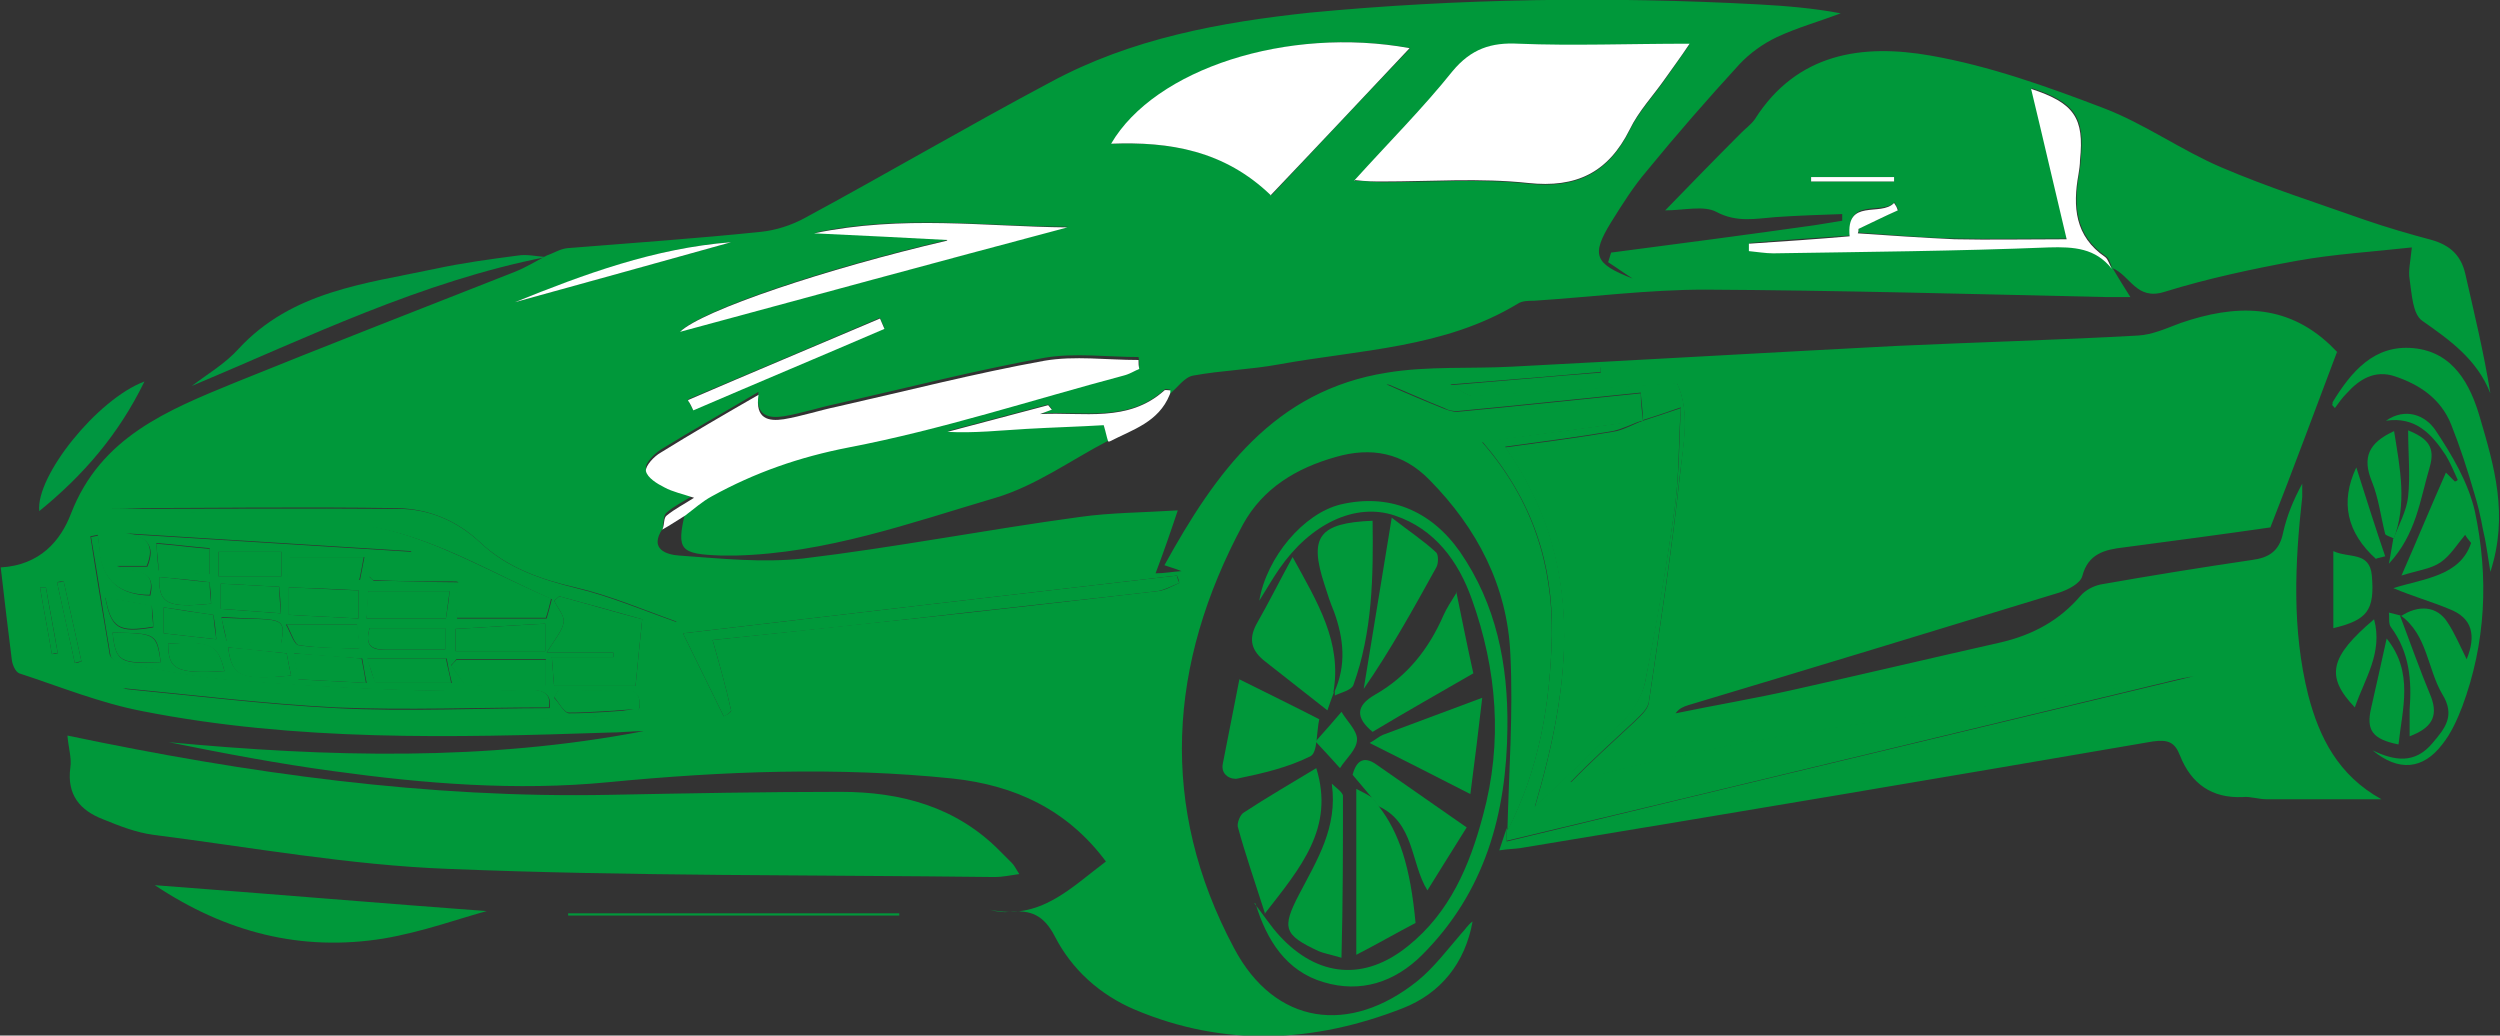 <?xml version="1.0" encoding="UTF-8"?>
<svg id="Camada_1" xmlns="http://www.w3.org/2000/svg" viewBox="0 0 337.5 139.8">
  <rect x="0" y="0" width="337.5" height="139.8" fill="#333333" stroke="none"/>
  <defs>
    <style>
      .cls-1 {
        fill: #fff;
      }

      .cls-2 {
        fill: #00983a;
      }

      .cls-3 {
        fill: #009640;
      }
    </style>
  </defs>
  <path class="cls-2" d="M89.5,71.3c-2,2.9.6,3.6,2.2,3.7,5.6.4,11.2,1,16.7.4,12.5-1.5,24.8-3.9,37.3-5.6,4.2-.6,8.6-.6,13.3-.9-1,3-1.9,5.6-3,8.5,1.2,0,2.1-.2,3.5-.3-1-.4-1.5-.5-2.3-.8,6.9-12.5,14.8-23.6,30.1-26,5.5-.9,11.2-.5,16.8-.8,17.3-.9,34.6-1.9,51.9-2.8,10.9-.5,21.8-.8,32.6-1.4,2-.1,3.9-1,5.8-1.7,7.3-2.5,14.2-2.7,20.2,3,.3.3.6.6.9.9.2.2.3.5,0,0-3.1,8.2-5.9,15.8-9,23.7-6.2.9-13,1.8-19.8,2.7-2.5.3-4.8.8-5.6,3.9-.3,1-1.9,1.8-3.1,2.2-16.7,5.1-33.4,10.2-50.1,15.2-.6.2-1.2.4-1.7,1.1,5.3-1.1,10.7-2,16-3.2,9.4-2.1,18.7-4.3,28-6.4,4.2-1,7.8-2.9,10.7-6.3.6-.7,1.7-1.3,2.7-1.5,6.8-1.2,13.6-2.3,20.4-3.3,2.3-.3,3.7-1.2,4.2-3.6.5-2.3,1.4-4.5,2.6-6.7,0,.6,0,1.2,0,1.8-1,8.9-1.4,17.9.8,26.7,1.5,5.8,4.1,10.9,9.9,14.1-5.2,0-10.3,0-15.5,0-1.1,0-2.2-.4-3.2-.3-4.2.2-7-1.8-8.5-5.6-.7-1.8-1.6-2.2-3.7-1.9-28.5,4.9-56.9,9.7-85.4,14.4-.7.1-1.5.1-2.8.3.4-1.2.7-2.1,1-3,0,.6,0,1.2,0,1.8,31-7.5,61.9-14.9,92.7-22.3-28,4.8-56.5,6.6-84.1,14.4,2.8-2.9,5.7-5.5,8.6-8.2.8-.8,1.9-1.7,2-2.7,1.5-10.2,3.1-20.4,4.2-30.7.4-4.1,1.4-8.5-.4-12.3-9.4.6-18.5,1.2-27.5,1.7-.8,0-1.7-.8-3.1-1.5,7.3-.6,13.8-1.2,20.3-1.7,0-.2,0-.5,0-.7-9.6.8-19.3,1.6-28.9,2.3,2.9,1.3,5.3,2.3,7.8,3.3.5.2,1.2.4,1.7.4,8.5-.8,16.9-1.7,24.8-2.5,0,1.4.2,2.6.3,3.7,0,0,0,0,0,0-7.1.9-14.1,1.9-21.7,2.9,6.8,7.8,9.5,16.5,9.4,26.1-.2,9.2-1.7,18.1-6,26.4.2-8,.8-16,.4-23.9-.4-9.2-4.5-17-10.9-23.5-3.6-3.7-7.9-4.5-12.7-3.1-5.3,1.5-9.8,4.2-12.5,9.1-10.1,18.8-11.4,38.1-1.2,57.2,5.5,10.4,15.6,11.8,24.8,4.4,2.2-1.8,4-4.2,5.9-6.4.5-.5.9-1.2,1.5-1.6-1,5.6-4.3,9.7-9.4,11.7-12,4.7-24.1,5.3-36.2.2-4.7-2-8.5-5.4-10.8-9.9-1.5-2.9-3.3-3.6-6.1-3.3-.8.1-1.7,0-2.7-.3,6.8,1.5,10.9-2.9,15.7-6.5-5.2-7-12.3-10.3-20.7-11.2-15.5-1.6-31-1-46.5.5-12.4,1.2-24.8.2-37.1-1.5-7.4-1-14.8-2.4-22.2-3.9,21.4,2,42.8,2.6,64.1-1.5-1.6,0-3.2.2-4.8.2-21,.7-42.1,1.2-62.9-2.9-5.7-1.1-11.1-3.3-16.6-5.1-.5-.2-.9-1.1-1-1.8-.5-4-1-8.1-1.5-12.5,5.3-.3,8.1-3.6,9.5-7.3,4-10.3,13-13.9,22-17.6,12.6-5.1,25.2-10,37.9-15,1.5-.6,2.8-1.4,4.3-2.2,0,0,0,0,0,0,.9-.3,1.8-.9,2.8-1,8.7-.7,17.4-1.3,26.1-2.2,2-.2,4.2-.9,6-1.9,11.1-6,22-12.4,33.1-18.3,10.9-5.9,22.9-8.1,35.1-9.4C196.9-.2,217.2-.5,237.5.6c3.6.2,7.3.5,11,1.2-2.9,1.1-5.8,1.9-8.6,3.2-1.9.9-3.7,2.2-5.1,3.7-4.3,4.7-8.5,9.5-12.5,14.4-1.8,2.1-3.3,4.5-4.8,6.9-2.7,4.4-2.3,5.6,2.9,7.6-1.1-.7-2.2-1.5-3.3-2.2.1-.4.3-.9.4-1.3,9.2-1.2,18.3-2.4,27.5-3.7,1.2-.2,2.5-.4,3.7-.6,0-.3,0-.6,0-.9-3,.1-5.9.2-8.9.4-2.7.2-5.3.8-8.1-.7-1.7-.9-4.4-.2-6.9-.2,3.3-3.4,6.8-7,10.3-10.5.6-.6,1.3-1.1,1.8-1.8,5.7-9,14.6-10.2,23.7-8.6,8,1.4,15.8,4.2,23.4,7.1,5.5,2.1,10.5,5.7,15.9,8,6.3,2.7,12.9,4.8,19.4,7.1,2.9,1,6,1.9,9,2.7,2.4.7,3.9,2,4.5,4.5,1.2,5.3,2.5,10.6,3.4,16.2-1.8-4.6-5.5-7.2-9.2-9.8-1.3-.9-1.4-3.6-1.7-5.6-.2-1.1.1-2.3.3-4.3-5.4.6-10.5.9-15.5,1.8-6,1.1-12.1,2.4-17.9,4.2-3.8,1.2-4.6-2.2-7-3.2-.3-.5-.4-1.3-.9-1.6-4.1-2.8-4.4-6.8-3.6-11.2.1-.6.2-1.3.2-1.9.6-5.7-.8-7.7-6.6-9.6,1.6,6.6,3.1,13.2,4.8,20.3-5.6,0-10.3.1-15.1,0-4.4-.1-8.7-.5-13.1-.8,0-.2,0-.4.1-.6,1.8-.8,3.6-1.7,5.3-2.5-.2-.3-.4-.6-.5-1-1.8,1.8-6.5-.8-6,4.5-4.6.3-9.1.6-13.6,1,0,.3,0,.7,0,1,1.1.1,2.2.3,3.3.3,12.4-.2,24.8-.3,37.2-.8,3.4-.1,6.3,0,8.5,2.9.7,1.2,1.4,2.3,2.4,3.9-1.2,0-2.3,0-3.4,0-18-.4-36-.9-54-1-7.7,0-15.4,1-23.1,1.5-.7,0-1.6,0-2.2.4-9.9,6-21.3,6.2-32.3,8.2-3.8.7-7.7.8-11.5,1.5-1.2.2-2.1,1.6-3.2,2.5,0-.2,0-.4.1-.6-.3,0-.6-.2-.8,0-4.8,4.4-10.9,2.9-16.8,3.2.5-.2,1.1-.4,1.6-.6-.2-.2-.3-.4-.5-.6-4.5,1.2-9.1,2.4-13.6,3.6,3.7.2,7.2-.1,10.7-.4,3.5-.2,7.1-.4,10.4-.5.3,1,.5,1.6.6,2.2-5,2.6-9.8,6.1-15.2,7.7-11.5,3.4-22.9,7.5-35.1,7.8-.6,0-1.3,0-1.9,0-5.6-.2-6.1-.7-4.9-5.8,1.2-.9,2.3-1.9,3.6-2.6,5.8-3.2,11.8-5.3,18.5-6.6,12.5-2.4,24.8-6.4,37.1-9.7.7-.2,1.4-.6,2.1-.9,0-.4,0-.8-.1-1.2-4.2,0-8.6-.6-12.7.1-9.4,1.7-18.7,4.1-28,6.2-2.4.5-4.8,1.3-7.2,1.7-2,.3-3.9,0-3.4-3.3-4.7,2.8-9,5.2-13.2,7.8-.9.6-2.1,1.8-2,2.5.1.9,1.5,1.7,2.5,2.2,1.2.6,2.5.9,4,1.4-1.4.9-2.7,1.5-3.7,2.4-.4.3-.4,1.1-.5,1.7ZM86.2,95.8c.3-.5,1-1,1-1.5,0-3.2,0-6.4,0-9.7,1.9.2,2.8.3,3.8.4,0-.4.2-.7.3-1.1-4.5-1.6-8.9-3.5-13.6-4.6-4.8-1.1-9.3-2.7-12.9-6.1-3.2-3-7-4.5-11.1-4.6-12.9-.2-25.9,0-38.8,0,4,0,7.9.3,11.9.6,8.4.6,17,.2,25.1,2.2,7.8,1.9,15,6.2,22.5,9.4-.2.8-.4,1.7-.7,2.6h-12.1c0-1.3-.2-2.5,0-3.6.4-1.4.5-1.3-.7-1.3-3.5,0-7,0-10.5-.2-.2,0-.3-.3-.6-.5,0-.8.2-1.7.3-2.9h5.4c0-.2,0-.3,0-.5-12.8-.8-25.6-1.6-38.5-2.4,2.7.3,4,1.5,2.8,4.4h-4c2,1,5.4,0,4.4,3.9q-6.1,0-6.8-5.8c0-.8-.1-1.5-.2-2.3l-1,.2c.8,5.3,1.7,10.6,2.6,15.9,0,.4.8,1,1.2,1.1,5.2.9,10.4,2,15.6,2.4,13.2,1,26.5,1.8,39.8,1.3,2.1,0,3,.6,2.7,2.4-9.6,0-19.2.4-28.8,0-9.7-.5-19.3-1.7-28.7-2.6.2,0,.6.3,1.1.4.6.2,1.3.2,1.9.4,19.6,3.2,39.3,3.8,59,3.1,2.5,0,5-.8,7.6-1.2h-.1ZM182.8,24.4c1.7,0,2.8.2,3.8.2,6.6,0,13.2-.5,19.7.2,6.5.7,10.8-1.4,13.7-7.2,1.2-2.5,3.2-4.6,4.8-6.9.9-1.3,1.9-2.7,3.3-4.7-8.3,0-15.7.2-23.1,0-3.7-.1-6.4.7-8.9,3.7-4,5-8.5,9.5-13.3,14.8ZM171.6,26.4c6.2-6.6,12.3-13.1,18.8-19.9-16.6-3-34.4,2.9-40.3,12.9,7.9-.3,15.3.9,21.6,7ZM127.9,32.4c-16.4,3.8-33,9.4-36,12.3,17-4.6,34.6-9.3,52.3-14.1-11.1,0-22.3-1.7-34.2.8,6.6.3,12.3.6,18,.9ZM159.2,78.7c0-.3-.2-.7-.3-1-22.4,2.6-44.8,5.2-66.7,7.8,1.9,3.9,3.7,7.5,5.5,11.2,0,0,1.1-.5,1-.8-.7-3.2-1.6-6.3-2.5-9.5,8.7-.9,17.5-1.9,26.3-2.8,11.3-1.2,22.5-2.5,33.8-3.8,1-.1,2-.7,2.9-1.1ZM92.9,54c.2.4.4.9.7,1.3,8.6-3.7,17.2-7.3,25.8-11l-.6-1.4c-8.6,3.7-17.2,7.3-25.9,11ZM69.5,40.8c9.7-2.7,19.4-5.4,29.2-8.1-10.2.8-19.7,4.4-29.2,8.1ZM255.7,24.5c0-.2,0-.4,0-.6h-11.2c0,.2,0,.4,0,.6h11.2ZM8.6,78.5c-.3,0-.6,0-.9.1.8,3.6,1.6,7.2,2.4,10.9.3,0,.6-.1.9-.2-.8-3.6-1.6-7.2-2.4-10.8ZM6.2,79.3c-.3,0-.5,0-.8,0,.5,3,1.1,6,1.6,9,.3,0,.5,0,.8-.1-.5-3-1.1-6-1.6-8.9Z"/>
  <path class="cls-2" d="M9.1,99.3c24.3,5.1,48.6,8.5,73.3,8,10.4-.2,20.7-.4,31.1-.4,8.1,0,15.6,2,21.5,8,.5.5,1.1,1.1,1.6,1.6.3.3.5.7,1,1.5-1.4.2-2.3.4-3.3.4-24.6-.3-49.2-.1-73.8-1.1-13.3-.5-26.5-2.9-39.8-4.6-2.3-.3-4.6-1.2-6.8-2.1-3.1-1.2-4.9-3.3-4.4-7,.2-1.3-.3-2.8-.4-4.4Z"/>
  <path class="cls-1" d="M89.5,71.3c.2-.6.1-1.4.5-1.7,1.1-.9,2.3-1.5,3.7-2.4-1.5-.5-2.9-.8-4-1.4-1-.5-2.3-1.3-2.5-2.2-.1-.7,1.1-2,2-2.5,4.2-2.6,8.5-5.1,13.2-7.8-.5,3.3,1.4,3.6,3.4,3.3,2.4-.4,4.8-1.2,7.2-1.7,9.3-2.1,18.6-4.5,28-6.2,4.1-.7,8.4-.1,12.7-.1,0,.4,0,.8.1,1.2-.7.3-1.3.7-2.1.9-12.4,3.3-24.6,7.3-37.1,9.7-6.7,1.3-12.7,3.4-18.5,6.6-1.3.7-2.4,1.7-3.6,2.6-1,.6-2,1.3-3.1,1.9Z"/>
  <path class="cls-2" d="M324.1,83.2c2.4-1.6,4.9-1.4,6.3.8,1,1.5,1.7,3.2,2.6,5,1.3-3.2.8-5.6-2.4-6.8-2.4-1-4.9-1.7-7.5-2.8,4.1-1.3,9-1.6,10.5-6.1-.3-.4-.6-.7-.8-1.1-1.1,1.3-2,2.8-3.3,3.7-1.3.9-3.1,1.1-5.3,1.8,2.2-5,4-9.4,6-13.9.4.4.8.8,1.2,1.2.1,0,.3-.1.4-.2-.5-1.1-1-2.3-1.6-3.3-1.9-2.9-4.1-5.3-8.1-4.7,2.6-1.8,5.3-.8,6.7,1.3,2.2,3.3,4.4,7,5.3,10.9,1.9,8.9,1.5,17.8-1.7,26.4-.7,1.8-1.5,3.6-2.7,5.1-2.6,3.4-5.9,3.7-9.4.8,2.9,1.4,5.7,1.9,8.1-1,1.7-2,3.1-3.7,1.3-6.6-2-3.4-2-8-5.6-10.6h.1Z"/>
  <path class="cls-2" d="M169.3,121.9c1.2,1.5,2.2,3.1,3.5,4.5,5.1,5.5,11.4,6.1,17.3,1.3,5.6-4.5,8.3-10.8,10.1-17.6,2.7-9.9,1.9-19.7-1.5-29.2-1.8-5.1-5-9.5-10.4-11.3-5.3-1.8-11.4,1.1-15.6,7.2-.9,1.3-1.7,2.7-2.7,4.3,1-5.9,6-11.8,11-13,6.4-1.5,12.1.7,16.1,6.4,4.9,7.1,6.5,15.2,6.4,23.7-.1,11.6-3,22.2-11.5,30.7-3.7,3.7-8.3,5.2-13.3,3.7-5.1-1.5-7.7-5.7-9.2-10.6Z"/>
  <path class="cls-2" d="M65.7,123c-3.4.9-8.6,2.8-13.9,3.7-11.1,1.8-21.3-.8-30.9-7.2,15.9,1.2,31.3,2.5,44.8,3.5Z"/>
  <path class="cls-3" d="M73.7,34.7s0,0,0,0c-16.8,3.3-32.1,10.8-47.8,17.4,2.1-1.6,4.5-3,6.3-5,7.2-7.8,17.1-8.8,26.5-10.8,3.7-.8,7.4-1.3,11.2-1.8,1.2-.2,2.5.1,3.8.2Z"/>
  <path class="cls-2" d="M314.9,54.6c0-.1,0-.2,0-.3,2.5-4.1,5.6-7.8,10.9-7.3,5.4.5,7.7,4.9,9,9.4,1.9,6.5,3.9,13.1,1.4,20.8-.4-2.4-.6-4.1-1-5.7-.3-1.7-.7-3.4-1.2-5-.9-3.1-1.9-6.2-3.1-9.2-1.4-3.5-4.3-5.4-7.6-6.5-2.7-.9-4.8.4-6.5,2.3-.6.6-1.1,1.3-1.6,2-.1-.2-.3-.3-.4-.5Z"/>
  <path class="cls-2" d="M180.1,93.4c-.3.8-.6,1.6-.9,2.5-2.8-2.2-5.6-4.4-8.4-6.6-1.8-1.4-2.3-2.9-1.2-5,1.6-2.8,3-5.6,4.9-9.1,3.4,6.2,6.7,11.5,5.5,18.3h0Z"/>
  <path class="cls-2" d="M170.8,123.4c-1.4-4.4-2.7-8.1-3.7-11.8-.1-.5.3-1.6.8-1.9,3.2-2.1,6.5-4,9.8-6,2.5,8.1-2.1,13.4-7,19.7Z"/>
  <path class="cls-2" d="M186.1,108.8c2.8,3.6,4.3,8.2,5,15.8-2.5,1.3-4.9,2.7-8,4.3v-22.4c.6.3,1.4.7,2.2,1.2.3.3.5.7.8,1Z"/>
  <path class="cls-2" d="M167.3,91.7c4,2,7.3,3.6,10.8,5.4-.4,1.8-.2,4.5-1.2,5-3,1.5-6.4,2.3-9.8,3-.8.2-2.4-.4-2-2.1.7-3.5,1.4-7.1,2.2-11.2Z"/>
  <path class="cls-2" d="M180.1,93.5c1.7-3.7,1.3-7.3,0-10.9-.5-1.2-.9-2.4-1.3-3.7-2.1-6.4-.8-8.3,6.5-8.6.1,7.5,0,15-2.6,22.2-.3.7-1.7,1-2.5,1.4,0-.1,0-.2,0-.3,0-.1,0-.2,0-.3,0,0,0,0,0,0Z"/>
  <path class="cls-2" d="M196.6,79.9c.8,3.9,1.5,7.4,2.3,11-4.5,2.6-9.1,5.2-13.6,7.9-2.3-1.9-2.3-3.5.3-5,4.4-2.5,7.3-6.2,9.3-10.8.4-.9,1-1.8,1.8-3.1Z"/>
  <path class="cls-2" d="M187.9,69.9c2.3,1.8,4.3,3.1,6,4.7.3.3.3,1.5,0,2-3.1,5.6-6.2,11.2-9.8,16.4,1.2-7.4,2.4-14.7,3.8-23.2Z"/>
  <path class="cls-2" d="M184.9,100.3c.9-.5,1.3-.9,1.8-1.1,4.3-1.6,8.6-3.2,13.4-5-.5,4.4-1,8.4-1.6,13-4.7-2.4-9-4.6-13.6-6.9Z"/>
  <path class="cls-2" d="M179.8,105.8c.5.5,1.4,1.1,1.5,1.6,0,7.1,0,14.3-.2,21.9-1.7-.5-2.4-.6-3.1-.9-4.7-2.2-5-3.1-2.6-7.7,2.4-4.6,5.2-9,4.4-14.8Z"/>
  <path class="cls-2" d="M186.1,108.8c-.3-.3-.5-.7-.8-1-.9-1.1-1.8-2.1-2.7-3.2.5-1.9,1.5-2.6,3.2-1.4,4.3,3,8.6,6,12.2,8.5-1.9,3-3.6,5.8-5.3,8.5-2.3-3.7-1.7-9.2-6.7-11.4Z"/>
  <path class="cls-3" d="M19.5,51.5c-3.5,7.2-8.3,12.7-14.2,17.5-.5-4.7,7.8-15.1,14.2-17.5Z"/>
  <path class="cls-1" d="M149.6,59.6c-.2-.6-.3-1.2-.6-2.2-3.3.2-6.9.3-10.4.5-3.5.2-7.1.6-10.7.4,4.5-1.2,9.1-2.4,13.6-3.6.2.2.3.4.5.6-.5.2-1.1.4-1.6.6,5.9-.3,11.9,1.2,16.8-3.2.1-.1.5,0,.8,0,0,.2,0,.4-.1.6-1.5,3.7-5,4.7-8.1,6.3Z"/>
  <path class="cls-2" d="M315,74.4c2.1,1,4.9,0,5.2,3.3.4,4.7-.6,6-5.2,7.1v-10.4Z"/>
  <path class="cls-2" d="M322.2,86.2c3.7,4.6,2.1,9.5,1.6,14.3-3.5-.7-4.4-1.9-3.7-4.9.7-3.1,1.4-6.2,2.1-9.4Z"/>
  <path class="cls-2" d="M323.2,72.7c-.4-.2-1.1-.4-1.2-.6-.6-2.4-.9-4.9-1.8-7.1-1.3-3.2-.5-5.2,3-6.8.8,5,1.8,9.8-.1,14.7h.1Z"/>
  <path class="cls-2" d="M324,83.1c1.4,3.7,2.7,7.4,4.2,11,1,2.7,0,4.2-2.9,5.3,0-1.3,0-2.5,0-3.6.3-3.9,0-7.7-2.5-11.1-.4-.5-.2-1.3-.3-2,.5.1,1.1.3,1.6.4,0,0-.1-.1-.1-.1Z"/>
  <path class="cls-2" d="M317.9,95.5c-4-4.2-3.4-6.8,2.6-11.9,1.2,4.5-1.2,7.9-2.6,11.9Z"/>
  <path class="cls-2" d="M320.8,75.5q-6-5.4-2.7-12.4c1.4,4.4,2.6,8.2,3.9,12-.4.1-.8.2-1.2.3Z"/>
  <path class="cls-2" d="M323.1,72.8c.7-1.9,1.8-3.8,2-5.8.3-2.8,0-5.7,0-8.9,2.7,1.1,3.7,2.3,2.9,5-1.3,4.4-1.8,9-5.5,13,.3-1.5.4-2.4.6-3.4,0,0-.1.1-.1.1Z"/>
  <path class="cls-2" d="M121.4,123.6h-44.7c0,0,0-.2,0-.3h44.7v.3Z"/>
  <path class="cls-2" d="M177.6,100.1c1.5-1.7,2.5-2.8,3.5-4,.7,1.2,2.1,2.5,2.1,3.7,0,1.4-1.5,2.6-2.3,3.9-.9-1-1.9-2.1-3.3-3.6Z"/>
  <path class="cls-2" d="M203.5,112.1c4.3-8.3,5.8-17.2,6-26.4.2-9.6-2.6-18.2-9.4-26.1,7.6-1,14.7-1.9,21.7-2.9-1.4.5-2.7,1.2-4.1,1.5-4.7.8-9.5,1.4-14.5,2.1,11,15.6,8.9,31.9,4,48.6,4.2-4,8.2-7.7,12-11.7,1.3-1.4,2.5-3.3,2.9-5.2,1.5-7.8,2.9-15.7,4-23.6.6-4.4.6-8.9.8-13.4-2,.7-3.5,1.2-5.1,1.7,0-1.2-.2-2.3-.3-3.7-7.9.8-16.3,1.7-24.8,2.5-.6,0-1.2-.1-1.7-.4-2.5-1-4.9-2.1-7.8-3.3,9.7-.8,19.3-1.6,28.9-2.3,0,.2,0,.5,0,.7-6.5.6-13,1.1-20.3,1.7,1.4.7,2.3,1.6,3.1,1.5,9-.5,18.1-1.1,27.5-1.7,1.8,3.8.9,8.2.4,12.3-1.1,10.3-2.7,20.5-4.2,30.7-.1,1-1.2,1.9-2,2.7-2.9,2.7-5.8,5.3-8.6,8.2,27.6-7.8,56.1-9.6,84.1-14.4-30.8,7.4-61.6,14.9-92.7,22.3,0-.6,0-1.2,0-1.8,0,0,0,.1,0,.1Z"/>
  <path class="cls-2" d="M86.3,95.7c-2.5.4-5,1.1-7.6,1.2-19.8.7-39.5.2-59-3.1-.6-.1-1.3-.2-1.9-.4-.5-.1-.9-.3-1.1-.4,9.4.9,19,2.1,28.7,2.6,9.5.5,19.1,0,28.8,0,.3-1.8-.7-2.5-2.7-2.4-13.3.4-26.6-.3-39.8-1.3-5.2-.4-10.4-1.5-15.6-2.4-.5,0-1.2-.7-1.2-1.1-.9-5.3-1.7-10.6-2.6-15.9l1-.2c0,.8.1,1.5.2,2.3q.7,5.7,6.8,5.8c.9-3.9-2.5-2.9-4.4-3.9h4c1.2-2.9-.2-4.1-2.8-4.4,12.8.8,25.6,1.6,38.5,2.4,0,.2,0,.3,0,.5h-5.4c-.1,1.1-.2,2.1-.3,2.9.3.3.5.5.6.5,3.5,0,7,.2,10.5.2,1.3,0,1.1-.1.7,1.3-.3,1.1,0,2.3,0,3.6h12.1c.3-1,.5-1.9.7-2.6-7.5-3.3-14.7-7.6-22.5-9.4-8.1-1.9-16.7-1.5-25.1-2.2-4-.3-7.9-.5-11.9-.6,12.9,0,25.9-.1,38.8,0,4.1,0,7.9,1.6,11.1,4.6,3.6,3.4,8.1,4.9,12.9,6.1,4.6,1.1,9,3,13.6,4.6,0,.4-.2.7-.3,1.1-1,0-1.9-.2-3.8-.4,0,3.3,0,6.5,0,9.7,0,.5-.6,1-1,1.5.3-2-.4-2.9-2.6-2.7-2.7.2-5.5,0-8.3,0-.2.3-.4.7-.6,1,.7.7,1.3,2,2,2.1,3.2,0,6.4-.3,9.5-.5ZM85.8,92.6c.3-3.2.6-6,.9-9-3.9-1.1-7.5-2.1-11.2-3.1-.2.2-.5.4-.7.6.5,1,1.4,2,1.3,2.9-.2,1.2-1.2,2.3-2.3,4.1h9c0,.2,0,.4,0,.6h-8.3c.1,1.5.2,2.6.3,3.9h11ZM73.7,89h-12.1c-.2.3-.5.6-.7.8.8.9,1.5,2.6,2.4,2.6,3.4.3,6.8.1,10.4.1v-3.6ZM61.5,87.9h12.1v-3.7c-4.1.2-8.1.5-12.1.7v3ZM49.5,83.5h10.7c.2-1.3.4-2.4.5-3.7h-11c0,1.3-.1,2.3-.2,3.7ZM48.4,79.7c-3.4-.2-6.3-.3-9.4-.4v3.7c3.2.2,6.3.3,9.4.5v-3.8ZM49.6,88.9c.4,1.3.7,2.3,1.1,3.3h10.3c-.3-1.2-.5-2.2-.7-3.3h-10.6ZM38.7,78.3h9.9c.2-1,.4-2,.6-3.1h-10.1c0,1-.2,1.8-.3,3.1ZM40.2,91.7c3.1.2,6.1.3,9.3.5-.3-1.4-.4-2.3-.6-3.3-3.1-.2-6.1-.4-9.2-.7.2,1.2.4,2.1.6,3.5ZM49.9,84.8c-.6,2.1,0,3,2.1,2.9,2.6,0,5.3,0,8.1,0v-2.9h-10.2ZM38.6,84.3c.7,1.3,1.1,2.7,1.7,2.8,2.6.4,5.3.3,8.2.5-.1-1.3-.2-2.2-.3-3.3h-9.7ZM29.8,82.2c2.9.2,5.4.4,8.1.6,0-1.4-.1-2.4-.2-3.6-2.7-.1-5.2-.3-7.9-.4v3.4ZM29.5,77.8h8.5v-3.3h-8.5v3.3ZM37.9,87c.9-4.1-.1-3.2-8-3.7.2,1.1.4,2.1.7,3.2,2.5.1,4.8.3,7.3.4ZM38.7,88.2c-2.8-.3-5.3-.5-7.9-.8.5,3.9,1.7,4.4,8.5,3.8-.2-.9-.4-1.9-.6-3ZM28.3,77.6v-3.6c-2.5-.2-4.7-.5-7.2-.7.1,1.5.2,2.6.3,3.7,2.4.2,4.5.3,6.9.5ZM30.3,90.6c-.9-3.6-1.8-4-7.6-3.7,0,3.5,1.1,4.1,7.6,3.7ZM22.1,82v3.5c2.4.3,4.6.5,7.1.8-.1-1.4-.2-2.3-.4-3.3-2.3-.3-4.4-.7-6.7-1ZM21.5,77.9c-.1,3.6,1.1,4.2,7,3.6,0-1-.1-2-.2-2.9-2.4-.3-4.5-.5-6.8-.7ZM21.7,89.4c-.5-3.9-.6-3.9-6.5-4,.4,3.9,1,4.3,6.5,4ZM14.2,80.6c.8,4.3,1.8,4.9,6.5,4.1,0-.9-.1-1.9-.2-2.9-2.1-.4-4-.7-6.3-1.1Z"/>
  <path class="cls-1" d="M182.8,24.4c4.7-5.2,9.3-9.8,13.3-14.8,2.5-3,5.2-3.9,8.9-3.7,7.4.3,14.8,0,23.1,0-1.4,2.1-2.4,3.4-3.3,4.7-1.6,2.3-3.6,4.4-4.8,6.9-2.9,5.8-7.2,7.9-13.7,7.2-6.5-.7-13.1-.2-19.7-.2-1,0-2.1,0-3.8-.2Z"/>
  <path class="cls-1" d="M171.6,26.4c-6.3-6.1-13.7-7.3-21.6-7,5.9-10.1,23.8-15.9,40.3-12.9-6.5,6.9-12.6,13.4-18.8,19.9Z"/>
  <path class="cls-1" d="M285.1,36.3c-2.2-2.8-5.1-3-8.5-2.9-12.4.5-24.8.6-37.2.8-1.1,0-2.2-.2-3.3-.3,0-.3,0-.7,0-1,4.5-.3,9-.6,13.6-1-.5-5.2,4.2-2.6,6-4.5.2.3.4.6.5,1-1.8.8-3.6,1.7-5.3,2.5,0,.2,0,.4-.1.6,4.4.3,8.7.6,13.1.8,4.7.1,9.5,0,15.1,0-1.7-7.1-3.2-13.7-4.8-20.3,5.8,1.9,7.2,3.9,6.6,9.6,0,.6-.1,1.3-.2,1.9-.8,4.4-.5,8.4,3.6,11.2.4.3.6,1.1.9,1.6,0,0,0,0,0,0Z"/>
  <path class="cls-1" d="M127.9,32.4c-5.7-.3-11.4-.6-18-.9,12-2.5,23.1-.9,34.2-.8-17.7,4.7-35.3,9.5-52.3,14.1,3-2.9,19.7-8.5,36-12.3Z"/>
  <path class="cls-2" d="M159.2,78.7c-1,.4-1.9.9-2.9,1.1-11.3,1.3-22.5,2.5-33.8,3.8-8.8,1-17.6,1.9-26.3,2.8.9,3.2,1.8,6.3,2.5,9.5,0,.3-1,.9-1,.8-1.8-3.7-3.6-7.3-5.5-11.2,21.9-2.6,44.3-5.2,66.7-7.8,0,.3.2.7.3,1Z"/>
  <path class="cls-1" d="M92.9,54c8.6-3.7,17.2-7.3,25.9-11l.6,1.4c-8.6,3.7-17.2,7.3-25.8,11-.2-.4-.4-.9-.7-1.3Z"/>
  <path class="cls-1" d="M69.5,40.8c9.4-3.8,18.9-7.3,29.2-8.1-9.7,2.7-19.4,5.4-29.2,8.1Z"/>
  <path class="cls-1" d="M255.7,24.5h-11.2c0-.2,0-.4,0-.6h11.2c0,.2,0,.4,0,.6Z"/>
  <path class="cls-2" d="M8.6,78.5c.8,3.6,1.6,7.2,2.4,10.8-.3,0-.6.1-.9.2-.8-3.6-1.6-7.2-2.4-10.9.3,0,.6,0,.9-.1Z"/>
  <path class="cls-2" d="M6.2,79.3c.5,3,1.1,6,1.6,8.9-.3,0-.5,0-.8.1-.5-3-1.1-6-1.6-9,.3,0,.5,0,.8,0Z"/>
  <path class="cls-2" d="M221.8,56.8c1.5-.5,3.1-1,5.1-1.7-.3,4.5-.2,9-.8,13.4-1.1,7.9-2.4,15.7-4,23.6-.4,1.9-1.5,3.8-2.9,5.2-3.8,4-7.8,7.7-12,11.7,4.9-16.7,6.9-33-4-48.6,5.1-.7,9.8-1.3,14.5-2.1,1.4-.2,2.7-1,4.1-1.5,0,0,0,0,0,0Z"/>
  <path class="cls-2" d="M85.8,92.6h-11c-.1-1.3-.2-2.4-.3-3.9h8.3c0-.2,0-.4,0-.6h-9c1.1-1.8,2.1-2.9,2.3-4.1.1-.9-.8-1.9-1.3-2.9.2-.2.5-.4.7-.6,3.7,1,7.4,2.1,11.2,3.1-.3,3-.6,5.8-.9,9Z"/>
  <path class="cls-2" d="M73.7,89v3.6c-3.5,0-7,.2-10.4-.1-.9,0-1.6-1.7-2.4-2.6.2-.3.5-.6.7-.8h12.1Z"/>
  <path class="cls-2" d="M61.5,87.9v-3c4-.2,8-.5,12.1-.7v3.7h-12.1Z"/>
  <path class="cls-2" d="M49.5,83.5c0-1.4.1-2.4.2-3.7h11c-.2,1.3-.3,2.4-.5,3.7h-10.7Z"/>
  <path class="cls-2" d="M48.4,79.7v3.8c-3.1-.2-6.2-.3-9.4-.5v-3.7c3.1.1,6.1.3,9.4.4Z"/>
  <path class="cls-2" d="M49.6,88.9h10.6c.2,1.1.5,2.1.7,3.3h-10.3c-.3-1.1-.6-2-1.1-3.3Z"/>
  <path class="cls-2" d="M38.7,78.3c.1-1.3.2-2.2.3-3.1h10.1c-.2,1.2-.4,2.1-.6,3.1h-9.9Z"/>
  <path class="cls-2" d="M40.2,91.7c-.2-1.4-.4-2.3-.6-3.5,3.2.2,6.1.4,9.2.7.2,1,.4,2,.6,3.3-3.2-.2-6.1-.3-9.3-.5Z"/>
  <path class="cls-2" d="M49.9,84.8h10.2v2.9c-2.8,0-5.5,0-8.1,0-2.1,0-2.7-.8-2.1-2.9Z"/>
  <path class="cls-2" d="M86.3,95.7c-3.2.2-6.4.5-9.5.5-.7,0-1.3-1.3-2-2.1.2-.3.4-.7.6-1,2.8,0,5.5.2,8.3,0,2.2-.2,2.9.7,2.6,2.7,0,0,.1-.1.1-.1Z"/>
  <path class="cls-2" d="M38.6,84.3h9.7c0,1.1.2,2,.3,3.3-2.9-.1-5.6-.1-8.2-.5-.6,0-1-1.5-1.7-2.8Z"/>
  <path class="cls-2" d="M29.8,82.2v-3.4c2.7.1,5.2.3,7.9.4,0,1.2.1,2.2.2,3.6-2.7-.2-5.2-.4-8.1-.6Z"/>
  <path class="cls-2" d="M29.5,77.8v-3.3h8.5v3.3h-8.5Z"/>
  <path class="cls-2" d="M37.9,87c-2.5-.1-4.9-.3-7.3-.4-.2-1.2-.5-2.2-.7-3.2,7.9.4,8.9-.5,8,3.7Z"/>
  <path class="cls-2" d="M38.7,88.2c.2,1.1.4,2.1.6,3-6.8.7-8,.2-8.5-3.8,2.6.2,5.1.5,7.9.8Z"/>
  <path class="cls-2" d="M28.3,77.6c-2.4-.2-4.6-.3-6.9-.5,0-1.2-.2-2.3-.3-3.7,2.5.2,4.8.5,7.2.7v3.6Z"/>
  <path class="cls-2" d="M30.3,90.6c-6.5.4-7.6-.2-7.6-3.7,5.8-.4,6.7,0,7.6,3.7Z"/>
  <path class="cls-2" d="M22.1,82c2.4.4,4.5.7,6.7,1,.1,1,.2,2,.4,3.3-2.5-.3-4.7-.5-7.1-.8v-3.5Z"/>
  <path class="cls-2" d="M21.5,77.9c2.3.2,4.4.5,6.8.7,0,.9.1,1.9.2,2.9-5.9.6-7.1,0-7-3.6Z"/>
  <path class="cls-2" d="M21.7,89.4c-5.5.2-6.1-.1-6.5-4,5.9.1,5.9.2,6.5,4Z"/>
  <path class="cls-2" d="M14.2,80.6c2.3.4,4.3.8,6.3,1.1,0,1.1.1,2,.2,2.9-4.7.8-5.7.2-6.5-4.1Z"/>
</svg>